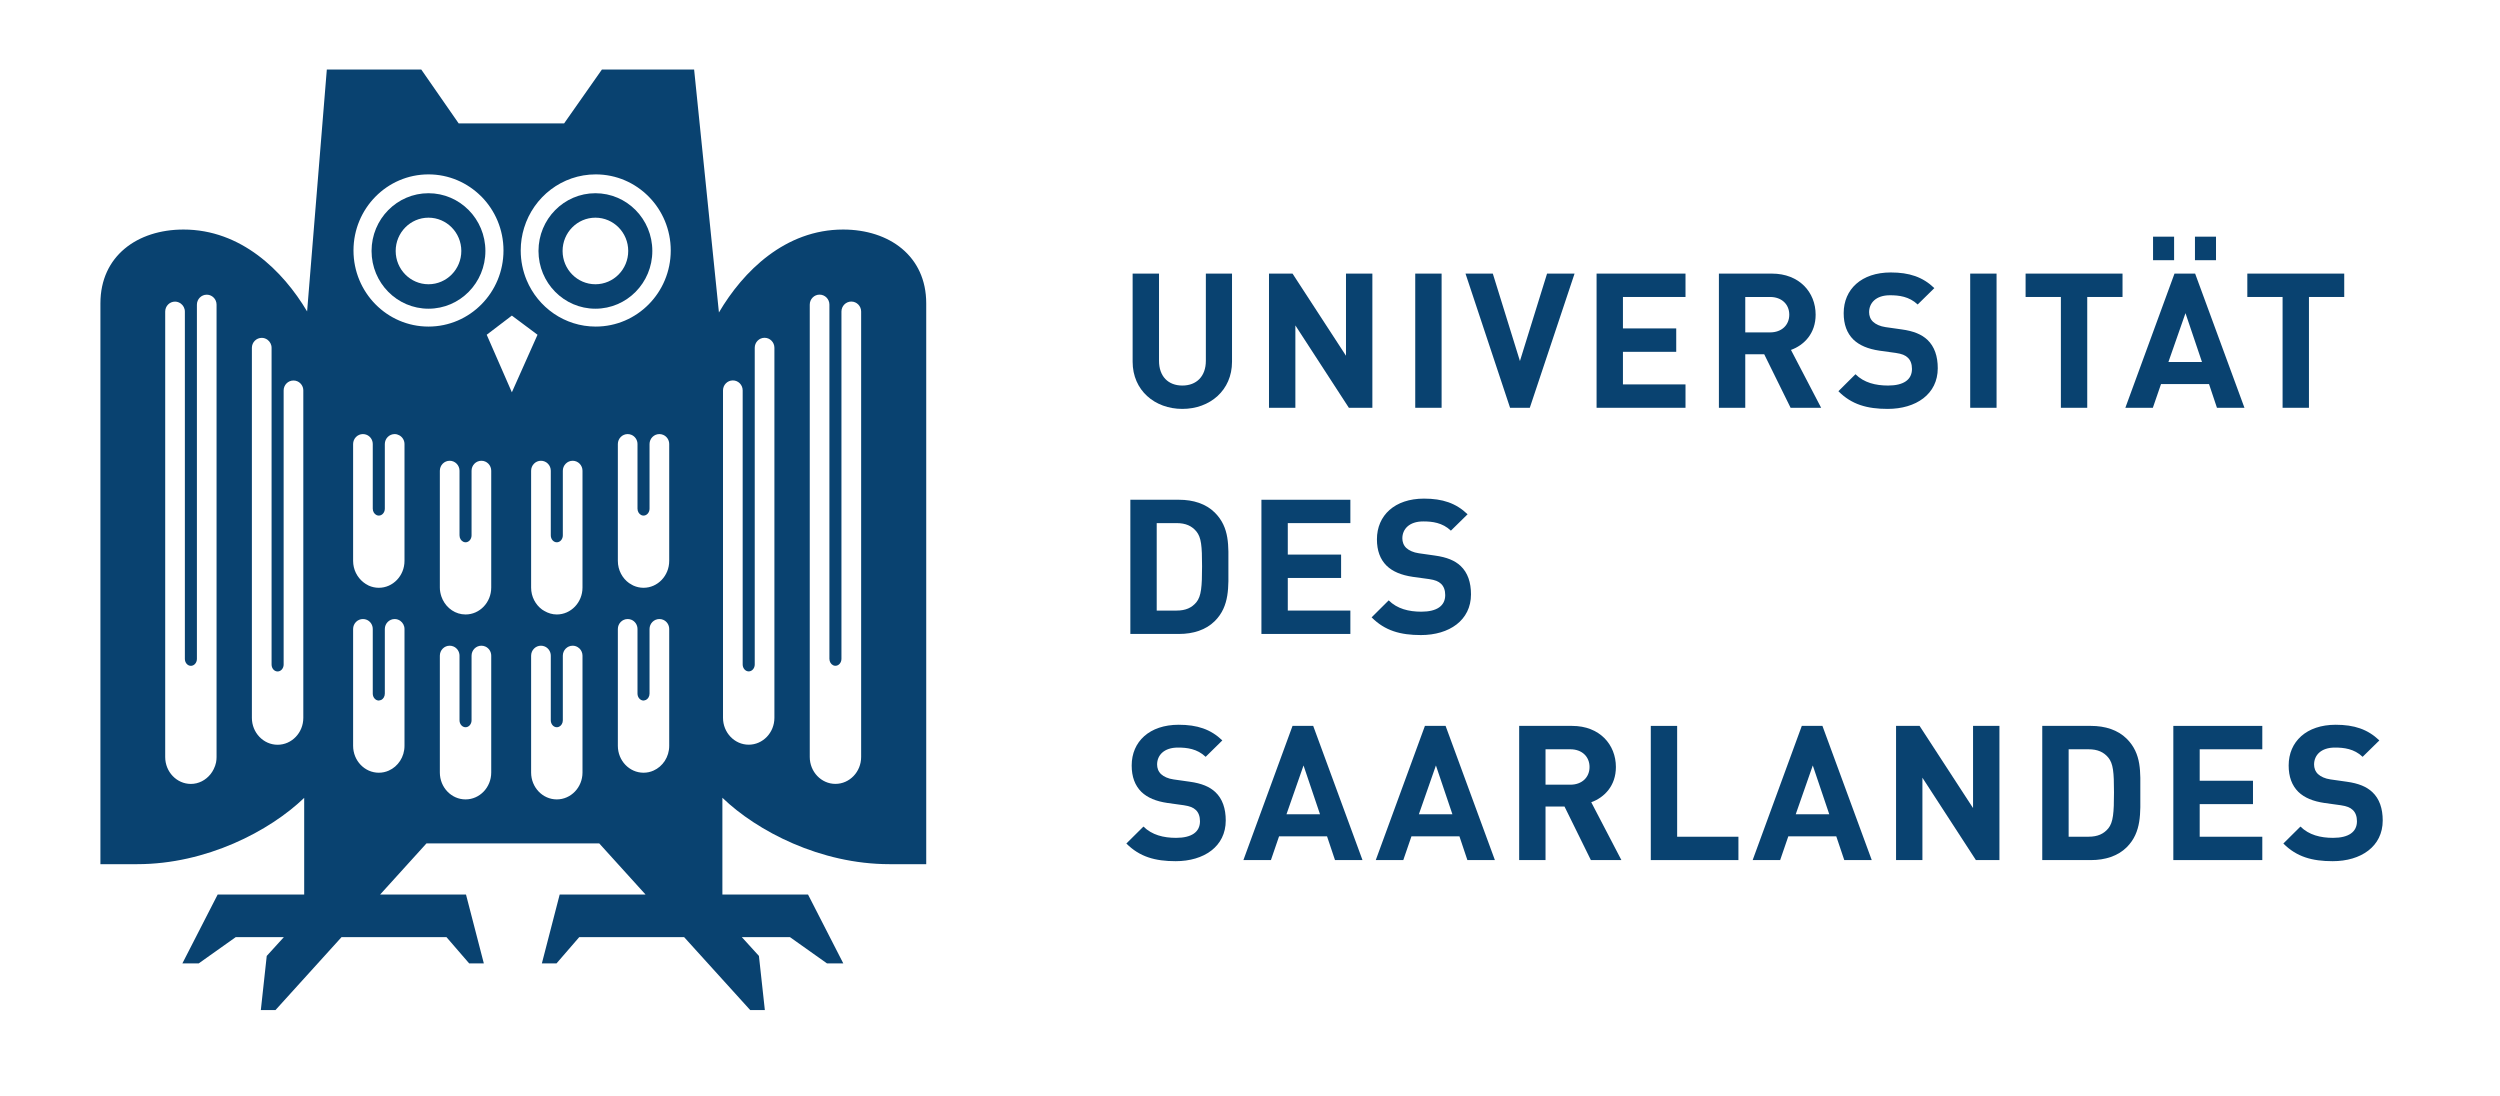 <svg width="114" height="50" viewBox="0 0 114 50" fill="none" xmlns="http://www.w3.org/2000/svg">
<path d="M53.915 18.646C52.652 18.646 51.648 17.796 51.648 16.497V12.476H52.851V16.454C52.851 17.159 53.266 17.581 53.915 17.581C54.563 17.581 54.987 17.159 54.987 16.454V12.476H56.18V16.497C56.18 17.796 55.177 18.646 53.915 18.646Z" fill="#094270"/>
<path d="M61.508 18.595L59.069 14.839V18.595H57.866V12.476H58.939L61.377 16.222V12.476H62.58V18.595H61.508Z" fill="#094270"/>
<path d="M64.535 12.476H65.737V18.595H64.535V12.476Z" fill="#094270"/>
<path d="M69.759 18.595H68.859L66.827 12.476H68.072L69.309 16.463L70.546 12.476H71.8L69.759 18.595Z" fill="#094270"/>
<path d="M72.804 18.595V12.476H76.859V13.542H74.006V14.976H76.436V16.043H74.006V17.529H76.859V18.595H72.804Z" fill="#094270"/>
<path d="M80.717 13.542H79.584V15.157H80.717C81.245 15.157 81.591 14.822 81.591 14.35C81.591 13.877 81.245 13.542 80.717 13.542ZM81.651 18.595L80.448 16.154H79.584V18.595H78.382V12.476H80.795C82.048 12.476 82.793 13.326 82.793 14.35C82.793 15.209 82.265 15.741 81.668 15.956L83.044 18.595H81.651Z" fill="#094270"/>
<path d="M86.078 18.646C85.145 18.646 84.435 18.449 83.831 17.839L84.609 17.065C84.998 17.451 85.525 17.581 86.097 17.581C86.805 17.581 87.186 17.314 87.186 16.824C87.186 16.61 87.125 16.429 86.995 16.309C86.875 16.197 86.736 16.137 86.451 16.094L85.707 15.991C85.18 15.913 84.791 15.75 84.513 15.483C84.22 15.192 84.072 14.796 84.072 14.28C84.072 13.189 84.886 12.424 86.216 12.424C87.065 12.424 87.679 12.63 88.206 13.138L87.446 13.885C87.056 13.516 86.589 13.464 86.182 13.464C85.542 13.464 85.231 13.816 85.231 14.237C85.231 14.392 85.284 14.555 85.413 14.675C85.534 14.787 85.733 14.882 85.984 14.917L86.71 15.02C87.272 15.097 87.627 15.252 87.886 15.492C88.215 15.802 88.362 16.249 88.362 16.79C88.362 17.976 87.368 18.646 86.078 18.646Z" fill="#094270"/>
<path d="M89.841 12.476H91.043V18.595H89.841V12.476Z" fill="#094270"/>
<path d="M95.178 13.542V18.595H93.976V13.542H92.367V12.476H96.787V13.542H95.178Z" fill="#094270"/>
<path d="M100.09 10.791H101.05V11.866H100.09V10.791ZM99.658 14.28L98.88 16.506H100.41L99.658 14.28ZM98.179 10.791H99.139V11.866H98.179V10.791ZM101.093 18.595L100.731 17.512H98.543L98.17 18.595H96.916L99.157 12.476H100.098L102.347 18.595H101.093Z" fill="#094270"/>
<path d="M105.288 13.542V18.595H104.086V13.542H102.478V12.476H106.897V13.542H105.288Z" fill="#094270"/>
<path d="M54.554 24.232C54.346 23.983 54.07 23.854 53.654 23.854H52.746V27.842H53.654C54.07 27.842 54.346 27.712 54.554 27.463C54.779 27.188 54.814 26.75 54.814 25.822C54.814 24.894 54.779 24.508 54.554 24.232ZM55.393 28.323C54.987 28.726 54.407 28.908 53.767 28.908H51.544V22.789H53.767C54.407 22.789 54.987 22.969 55.393 23.372C56.085 24.061 56.015 24.902 56.015 25.822C56.015 26.741 56.085 27.635 55.393 28.323Z" fill="#094270"/>
<path d="M57.521 28.908V22.789H61.577V23.854H58.723V25.289H61.154V26.355H58.723V27.842H61.577V28.908H57.521Z" fill="#094270"/>
<path d="M64.795 28.959C63.861 28.959 63.151 28.761 62.546 28.151L63.324 27.377C63.713 27.763 64.241 27.893 64.812 27.893C65.522 27.893 65.902 27.626 65.902 27.136C65.902 26.922 65.841 26.742 65.712 26.621C65.59 26.509 65.452 26.449 65.166 26.406L64.423 26.304C63.895 26.226 63.505 26.063 63.229 25.796C62.935 25.504 62.788 25.108 62.788 24.593C62.788 23.502 63.601 22.737 64.933 22.737C65.781 22.737 66.395 22.943 66.922 23.451L66.161 24.198C65.772 23.828 65.305 23.777 64.899 23.777C64.259 23.777 63.947 24.129 63.947 24.55C63.947 24.704 63.999 24.868 64.129 24.989C64.25 25.1 64.449 25.194 64.7 25.229L65.425 25.332C65.988 25.41 66.343 25.564 66.602 25.805C66.931 26.114 67.077 26.561 67.077 27.103C67.077 28.288 66.083 28.959 64.795 28.959Z" fill="#094270"/>
<path d="M53.611 39.27C52.678 39.27 51.968 39.074 51.362 38.464L52.141 37.691C52.53 38.076 53.058 38.206 53.629 38.206C54.338 38.206 54.719 37.939 54.719 37.45C54.719 37.235 54.658 37.055 54.528 36.934C54.407 36.822 54.268 36.763 53.983 36.719L53.239 36.616C52.712 36.539 52.323 36.376 52.046 36.109C51.752 35.816 51.605 35.421 51.605 34.905C51.605 33.815 52.418 33.049 53.749 33.049C54.598 33.049 55.211 33.256 55.738 33.763L54.978 34.511C54.589 34.141 54.122 34.089 53.715 34.089C53.075 34.089 52.764 34.442 52.764 34.863C52.764 35.018 52.816 35.181 52.945 35.301C53.066 35.413 53.265 35.508 53.516 35.542L54.243 35.645C54.805 35.722 55.159 35.877 55.419 36.118C55.747 36.427 55.894 36.873 55.894 37.414C55.894 38.601 54.9 39.27 53.611 39.27Z" fill="#094270"/>
<path d="M59.441 34.905L58.663 37.132H60.193L59.441 34.905ZM60.876 39.22L60.513 38.137H58.325L57.954 39.22H56.699L58.939 33.101H59.882L62.13 39.22H60.876Z" fill="#094270"/>
<path d="M65.478 34.905L64.7 37.132H66.23L65.478 34.905ZM66.913 39.22L66.55 38.137H64.362L63.99 39.22H62.735L64.976 33.101H65.919L68.167 39.22H66.913Z" fill="#094270"/>
<path d="M71.609 34.167H70.476V35.782H71.609C72.137 35.782 72.483 35.447 72.483 34.975C72.483 34.502 72.137 34.167 71.609 34.167ZM72.544 39.22L71.342 36.779H70.476V39.22H69.274V33.101H71.688C72.942 33.101 73.685 33.952 73.685 34.975C73.685 35.834 73.157 36.367 72.561 36.582L73.936 39.22H72.544Z" fill="#094270"/>
<path d="M75.276 39.22V33.101H76.478V38.155H79.272V39.22H75.276Z" fill="#094270"/>
<path d="M82.663 34.905L81.885 37.132H83.415L82.663 34.905ZM84.099 39.22L83.734 38.137H81.547L81.175 39.22H79.921L82.162 33.101H83.103L85.352 39.22H84.099Z" fill="#094270"/>
<path d="M90.101 39.22L87.662 35.464V39.22H86.46V33.101H87.533L89.971 36.848V33.101H91.174V39.22H90.101Z" fill="#094270"/>
<path d="M96.137 34.544C95.93 34.296 95.653 34.167 95.239 34.167H94.33V38.154H95.239C95.653 38.154 95.93 38.026 96.137 37.776C96.363 37.502 96.398 37.063 96.398 36.135C96.398 35.207 96.363 34.82 96.137 34.544ZM96.977 38.636C96.57 39.039 95.99 39.22 95.35 39.22H93.127V33.101H95.35C95.99 33.101 96.57 33.282 96.977 33.685C97.668 34.373 97.599 35.215 97.599 36.135C97.599 37.055 97.668 37.948 96.977 38.636Z" fill="#094270"/>
<path d="M99.104 39.22V33.101H103.161V34.167H100.306V35.602H102.736V36.668H100.306V38.155H103.161V39.22H99.104Z" fill="#094270"/>
<path d="M106.37 39.27C105.436 39.27 104.726 39.074 104.121 38.464L104.9 37.691C105.289 38.076 105.816 38.206 106.387 38.206C107.095 38.206 107.477 37.939 107.477 37.45C107.477 37.235 107.416 37.055 107.286 36.934C107.165 36.822 107.027 36.763 106.742 36.719L105.998 36.616C105.47 36.539 105.081 36.376 104.804 36.109C104.51 35.816 104.363 35.421 104.363 34.905C104.363 33.815 105.176 33.049 106.508 33.049C107.355 33.049 107.97 33.256 108.498 33.763L107.736 34.511C107.347 34.141 106.88 34.089 106.473 34.089C105.833 34.089 105.522 34.442 105.522 34.863C105.522 35.018 105.574 35.181 105.704 35.301C105.825 35.413 106.024 35.508 106.275 35.542L107.001 35.645C107.564 35.722 107.918 35.877 108.177 36.118C108.506 36.427 108.652 36.873 108.652 37.414C108.652 38.601 107.659 39.27 106.37 39.27Z" fill="#094270"/>
<path d="M39.268 34.519C39.268 35.194 38.742 35.745 38.095 35.745C37.45 35.745 36.925 35.194 36.925 34.519V13.89C36.925 13.639 37.125 13.435 37.372 13.435C37.62 13.435 37.821 13.639 37.821 13.89V30.043C37.821 30.173 37.89 30.286 37.989 30.335C38.021 30.351 38.057 30.36 38.095 30.36C38.248 30.36 38.37 30.217 38.37 30.043V14.206C38.37 13.955 38.572 13.751 38.819 13.751H38.819C39.066 13.751 39.268 13.955 39.268 14.206V34.519ZM35.313 32.732C35.313 33.408 34.788 33.958 34.141 33.958C33.495 33.958 32.969 33.408 32.969 32.732V17.802C32.969 17.551 33.17 17.347 33.419 17.347C33.666 17.347 33.866 17.551 33.866 17.802V30.3C33.866 30.473 33.99 30.616 34.141 30.616C34.293 30.616 34.416 30.473 34.416 30.3V15.858C34.416 15.607 34.616 15.403 34.865 15.403C35.112 15.403 35.313 15.607 35.313 15.858V32.732ZM30.586 11.422C30.586 13.338 29.055 14.892 27.165 14.892C25.748 14.892 24.533 14.018 24.014 12.773C23.841 12.357 23.745 11.901 23.745 11.422C23.745 11.063 23.799 10.716 23.899 10.391C24.332 8.978 25.63 7.952 27.165 7.952C29.055 7.952 30.586 9.506 30.586 11.422ZM23.341 14.391L24.511 15.265L23.341 17.889L22.194 15.265L23.341 14.391ZM22.959 11.422C22.959 13.338 21.428 14.892 19.539 14.892C17.65 14.892 16.119 13.338 16.119 11.422C16.119 9.506 17.65 7.952 19.539 7.952C20.473 7.952 21.318 8.333 21.936 8.948C21.943 8.955 21.951 8.961 21.958 8.968C22.576 9.597 22.959 10.464 22.959 11.422ZM16.102 20.249C16.102 19.998 16.303 19.794 16.55 19.794C16.612 19.794 16.672 19.807 16.725 19.83C16.886 19.899 16.998 20.06 16.998 20.249V23.195C16.998 23.326 17.068 23.438 17.167 23.486C17.2 23.503 17.236 23.511 17.274 23.511C17.426 23.511 17.548 23.369 17.548 23.195V20.249C17.548 19.998 17.75 19.794 17.997 19.794C18.073 19.794 18.143 19.815 18.206 19.849C18.348 19.925 18.445 20.074 18.445 20.249V25.577C18.445 26.253 17.919 26.803 17.274 26.803C17.113 26.803 16.958 26.768 16.818 26.706C16.81 26.702 16.803 26.697 16.794 26.693C16.713 26.654 16.638 26.605 16.567 26.549C16.287 26.324 16.102 25.974 16.102 25.577V20.249ZM16.102 28.682C16.102 28.432 16.303 28.228 16.55 28.228C16.612 28.228 16.672 28.24 16.725 28.263C16.886 28.332 16.998 28.494 16.998 28.682V31.628C16.998 31.802 17.123 31.945 17.274 31.945C17.291 31.945 17.306 31.936 17.323 31.933C17.342 31.929 17.363 31.928 17.381 31.919C17.479 31.871 17.548 31.759 17.548 31.628V28.682C17.548 28.432 17.75 28.228 17.997 28.228C18.093 28.228 18.181 28.259 18.254 28.311C18.369 28.393 18.445 28.529 18.445 28.682V34.01C18.445 34.517 18.15 34.953 17.729 35.139C17.589 35.202 17.435 35.236 17.274 35.236C16.628 35.236 16.102 34.686 16.102 34.01V28.682ZM20.057 21.466C20.057 21.215 20.257 21.011 20.506 21.011C20.753 21.011 20.954 21.215 20.954 21.466V24.412C20.954 24.543 21.023 24.655 21.122 24.703C21.155 24.719 21.191 24.729 21.229 24.729C21.38 24.729 21.503 24.587 21.503 24.412V21.466C21.503 21.215 21.704 21.011 21.952 21.011C22.2 21.011 22.4 21.215 22.4 21.466V26.794C22.4 27.47 21.875 28.02 21.229 28.02C20.772 28.02 20.38 27.743 20.186 27.343C20.164 27.297 20.145 27.25 20.128 27.202C20.085 27.073 20.057 26.938 20.057 26.794V21.466ZM20.057 29.9C20.057 29.648 20.257 29.444 20.506 29.444C20.567 29.444 20.627 29.457 20.68 29.48C20.841 29.549 20.954 29.711 20.954 29.9V32.846C20.954 33.02 21.078 33.162 21.229 33.162C21.38 33.162 21.503 33.02 21.503 32.846V29.9C21.503 29.648 21.704 29.444 21.952 29.444C22.014 29.444 22.073 29.457 22.127 29.48C22.288 29.549 22.4 29.711 22.4 29.9V35.227C22.4 35.904 21.875 36.453 21.229 36.453C20.582 36.453 20.057 35.904 20.057 35.227V29.9ZM24.219 21.466C24.219 21.215 24.419 21.011 24.667 21.011C24.916 21.011 25.116 21.215 25.116 21.466V24.412C25.116 24.499 25.146 24.578 25.196 24.636C25.246 24.693 25.314 24.729 25.39 24.729C25.542 24.729 25.665 24.587 25.665 24.412V21.466C25.665 21.341 25.715 21.227 25.797 21.145C25.878 21.062 25.99 21.011 26.114 21.011C26.361 21.011 26.562 21.215 26.562 21.466V26.794C26.562 27.47 26.036 28.02 25.39 28.02C25.183 28.02 24.992 27.959 24.823 27.86C24.789 27.84 24.754 27.822 24.722 27.798C24.418 27.576 24.219 27.209 24.219 26.794V21.466ZM24.219 29.9C24.219 29.648 24.419 29.444 24.667 29.444C24.729 29.444 24.788 29.457 24.842 29.48C25.003 29.549 25.116 29.711 25.116 29.9V32.846C25.116 33.02 25.239 33.162 25.39 33.162C25.428 33.162 25.465 33.153 25.497 33.137C25.596 33.089 25.665 32.977 25.665 32.846V29.9C25.665 29.648 25.866 29.444 26.114 29.444C26.201 29.444 26.283 29.471 26.352 29.515C26.375 29.53 26.396 29.547 26.417 29.566C26.421 29.57 26.426 29.573 26.43 29.577C26.512 29.66 26.562 29.774 26.562 29.9V35.227C26.562 35.904 26.036 36.453 25.39 36.453C24.744 36.453 24.219 35.904 24.219 35.227V29.9ZM28.174 20.249C28.174 19.998 28.375 19.794 28.622 19.794C28.684 19.794 28.743 19.807 28.797 19.83C28.957 19.899 29.07 20.06 29.07 20.249V23.195C29.07 23.326 29.14 23.438 29.238 23.486C29.271 23.503 29.307 23.511 29.345 23.511C29.496 23.511 29.619 23.369 29.619 23.195V20.249C29.619 19.998 29.82 19.794 30.069 19.794C30.131 19.794 30.189 19.807 30.243 19.83C30.404 19.899 30.516 20.06 30.516 20.249V25.577C30.516 26.253 29.991 26.803 29.345 26.803C29.183 26.803 29.03 26.768 28.889 26.706C28.842 26.685 28.798 26.656 28.754 26.629C28.733 26.616 28.711 26.607 28.691 26.593C28.38 26.373 28.174 25.999 28.174 25.577V20.249ZM28.174 28.682C28.174 28.432 28.375 28.228 28.622 28.228C28.684 28.228 28.743 28.24 28.797 28.263C28.957 28.332 29.07 28.494 29.07 28.682V31.628C29.07 31.802 29.195 31.945 29.345 31.945C29.371 31.945 29.394 31.934 29.418 31.927C29.429 31.924 29.441 31.924 29.451 31.919C29.55 31.871 29.619 31.759 29.619 31.628V28.682C29.619 28.432 29.82 28.228 30.069 28.228C30.131 28.228 30.189 28.24 30.243 28.263C30.404 28.332 30.516 28.494 30.516 28.682V34.01C30.516 34.517 30.221 34.953 29.8 35.139C29.66 35.202 29.506 35.236 29.345 35.236C28.7 35.236 28.174 34.686 28.174 34.01V28.682ZM13.831 32.735C13.831 33.411 13.305 33.961 12.659 33.961C12.013 33.961 11.486 33.411 11.486 32.735V15.86C11.486 15.61 11.689 15.406 11.936 15.406C12.034 15.406 12.124 15.439 12.198 15.493C12.31 15.576 12.384 15.709 12.384 15.86V30.302C12.384 30.477 12.506 30.619 12.659 30.619C12.81 30.619 12.934 30.477 12.934 30.302V17.804C12.934 17.554 13.134 17.351 13.383 17.351C13.444 17.351 13.503 17.363 13.557 17.386C13.718 17.456 13.831 17.617 13.831 17.804V32.735ZM9.875 34.522C9.875 34.606 9.867 34.688 9.852 34.768C9.831 34.876 9.792 34.974 9.746 35.07C9.705 35.155 9.655 35.234 9.596 35.307C9.381 35.573 9.063 35.747 8.704 35.747C8.058 35.747 7.533 35.196 7.533 34.522V14.209C7.533 13.957 7.733 13.754 7.98 13.754C8.059 13.754 8.133 13.776 8.197 13.812C8.213 13.821 8.229 13.83 8.243 13.841C8.356 13.924 8.43 14.057 8.43 14.209V30.046C8.43 30.22 8.553 30.362 8.704 30.362C8.855 30.362 8.979 30.22 8.979 30.046V13.893C8.979 13.642 9.179 13.438 9.427 13.438C9.612 13.438 9.772 13.553 9.84 13.716C9.863 13.77 9.875 13.829 9.875 13.893V34.522ZM42.236 39.406V13.832C42.236 11.676 40.552 10.467 38.446 10.467C35.808 10.467 33.887 12.368 32.783 14.249L31.652 3.171H27.447C27.447 3.171 26.12 5.061 25.723 5.628H20.916C20.519 5.058 19.21 3.171 19.21 3.171H14.903L14.004 14.201C12.897 12.336 10.984 10.467 8.367 10.467C6.262 10.467 4.579 11.676 4.579 13.832V39.406H6.261C9.402 39.406 12.295 37.9 13.871 36.383V40.792H9.925L8.316 43.932H9.06L10.751 42.732H12.945L12.163 43.591L11.894 46.06H12.561L15.575 42.732H20.358L21.395 43.932H22.063L21.25 40.792H17.333L19.447 38.459H27.325L29.438 40.792H25.521L24.709 43.932H25.376L26.414 42.732H31.195L34.209 46.059H34.877L34.607 43.59L33.826 42.732H36.021L37.712 43.932H38.455L36.847 40.792H32.941V36.378C34.517 37.897 37.411 39.406 40.556 39.406H42.236Z" fill="#094270"/>
<path d="M21.036 11.444C21.036 12.282 20.366 12.962 19.539 12.962C18.713 12.962 18.043 12.282 18.043 11.444C18.043 10.606 18.713 9.926 19.539 9.926C20.366 9.926 21.036 10.606 21.036 11.444ZM22.134 11.444C22.134 9.99 20.973 8.811 19.539 8.811C18.106 8.811 16.943 9.99 16.943 11.444C16.943 12.899 18.106 14.077 19.539 14.077C20.973 14.077 22.134 12.899 22.134 11.444Z" fill="#094270"/>
<path d="M28.647 11.444C28.647 12.282 27.978 12.962 27.15 12.962C26.325 12.962 25.654 12.282 25.654 11.444C25.654 10.606 26.325 9.926 27.15 9.926C27.978 9.926 28.647 10.606 28.647 11.444ZM29.746 11.444C29.746 9.99 28.585 8.811 27.15 8.811C25.718 8.811 24.555 9.99 24.555 11.444C24.555 12.899 25.718 14.077 27.15 14.077C28.585 14.077 29.746 12.899 29.746 11.444Z" fill="#094270"/>
</svg>
